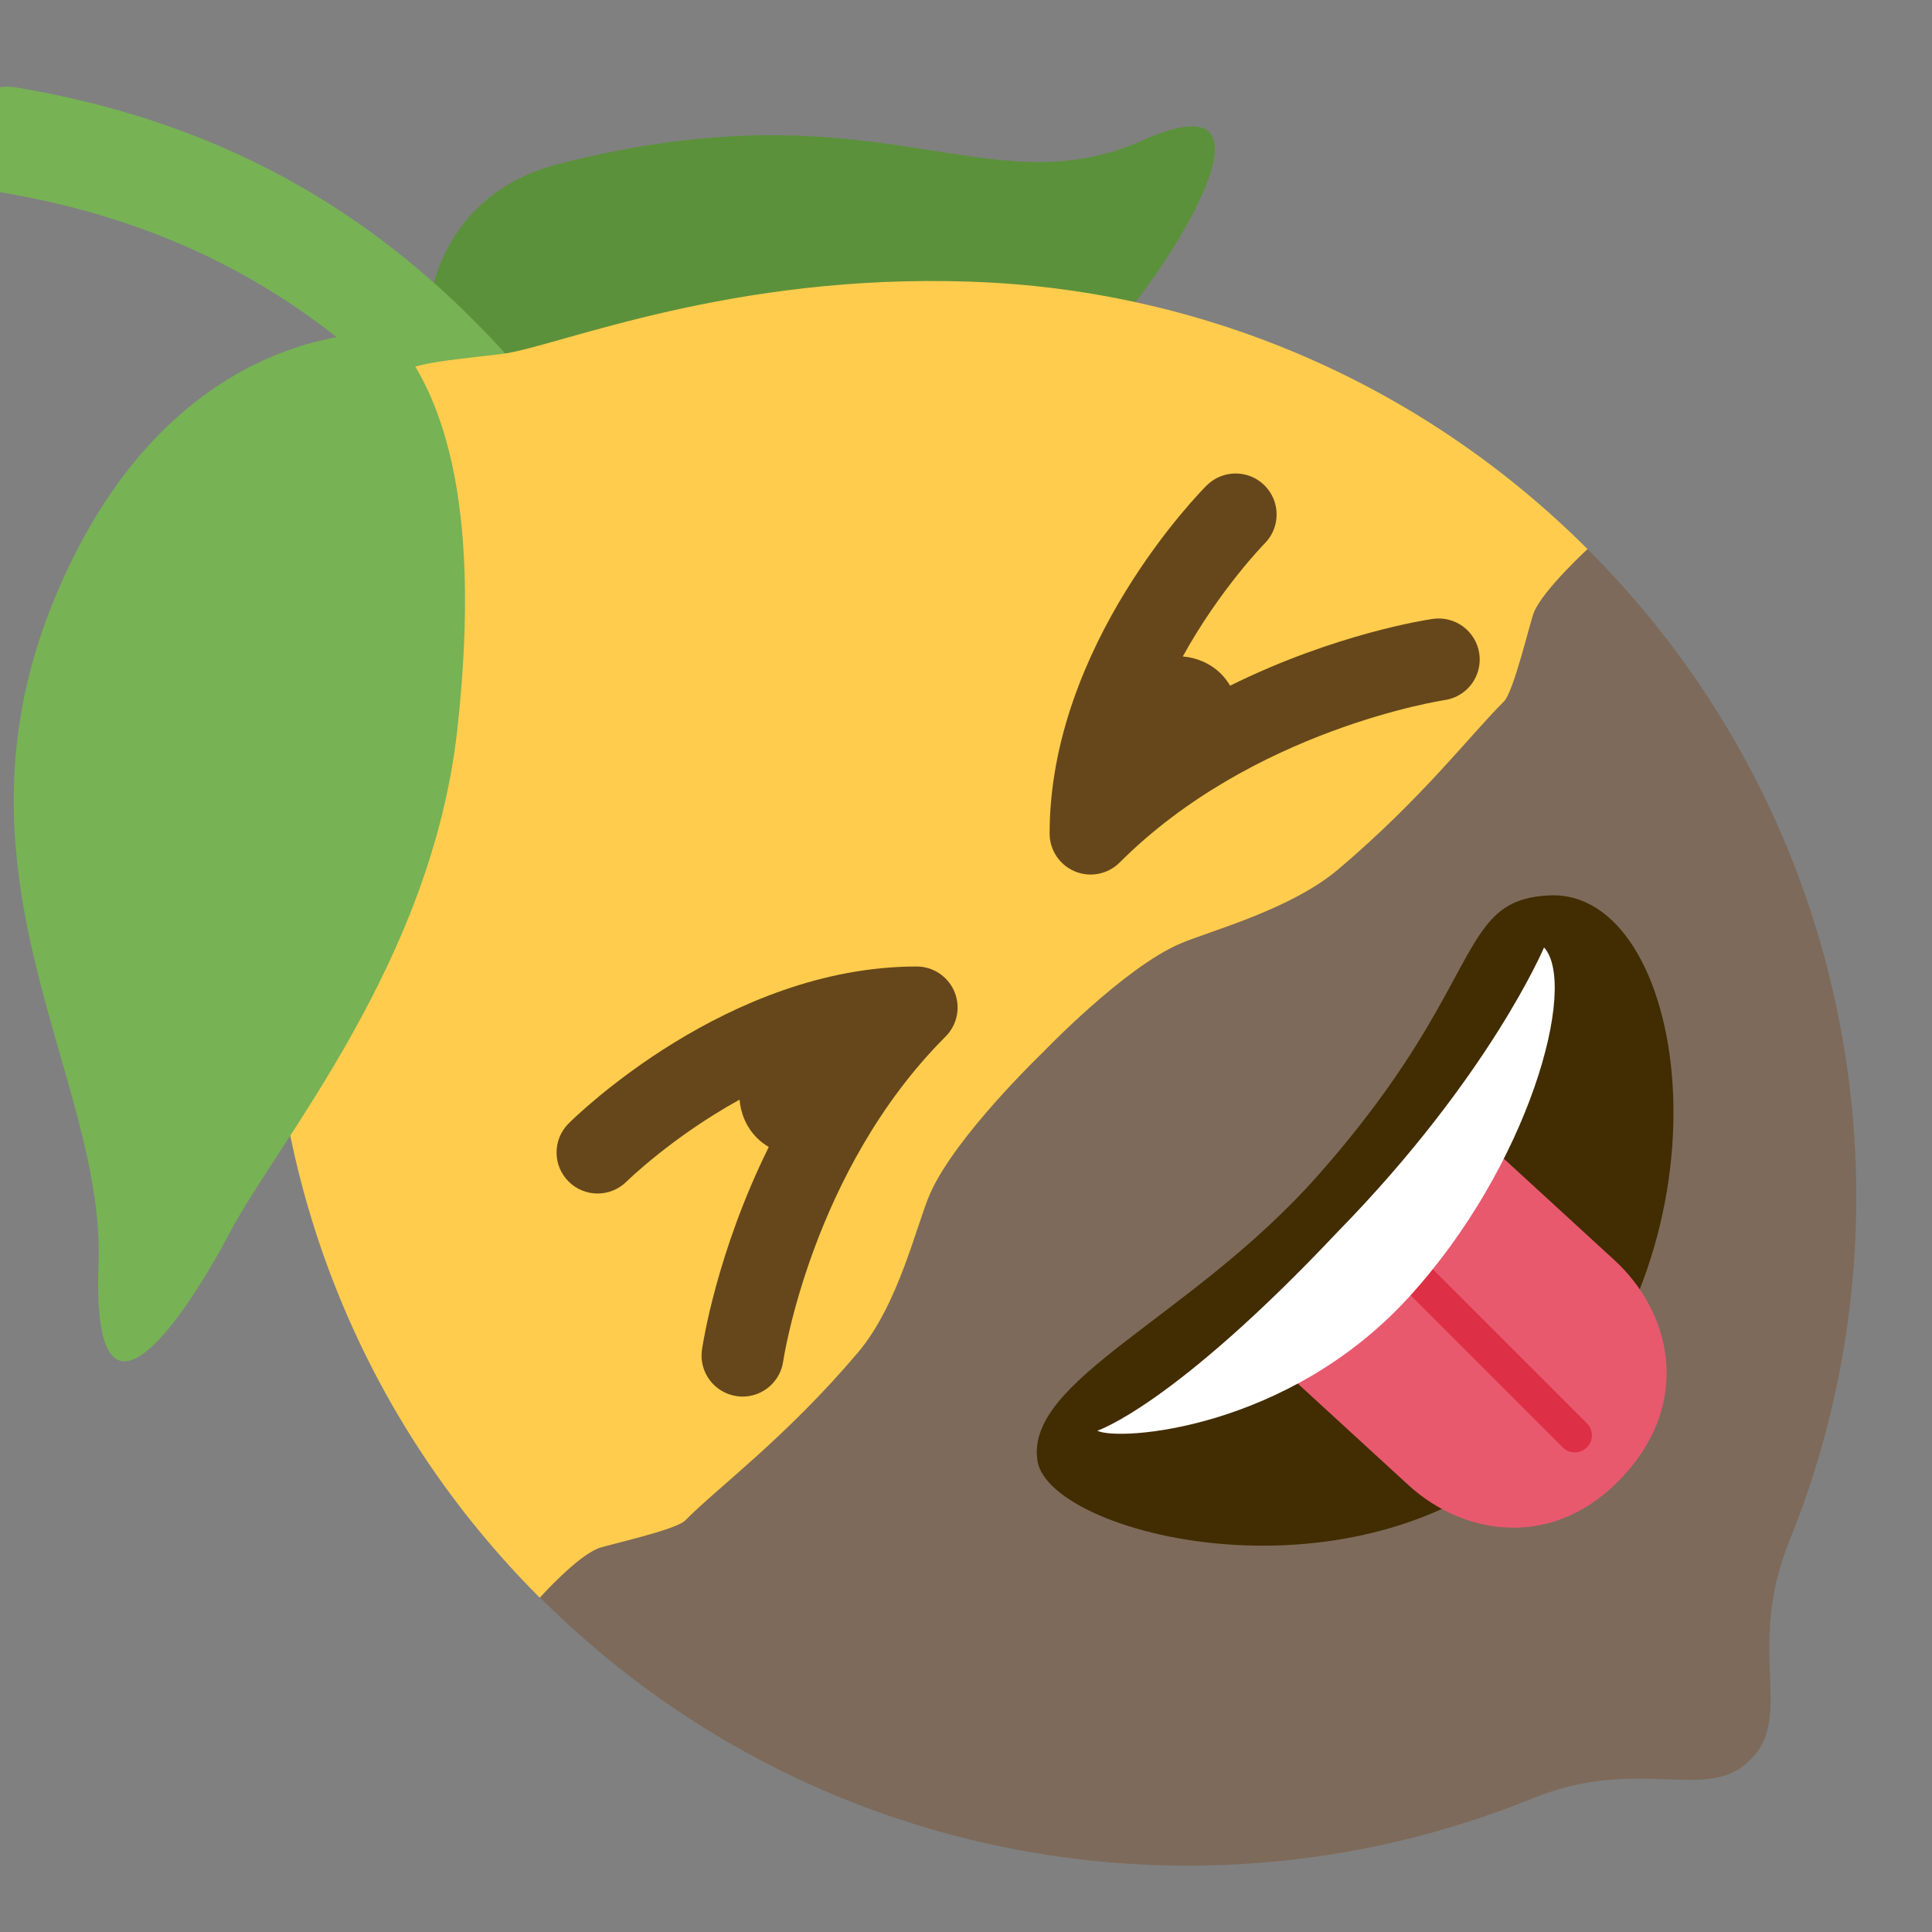 <?xml version="1.0" encoding="UTF-8" standalone="no"?>
<svg
   xmlns:serif="http://www.serif.com/"
   xmlns:dc="http://purl.org/dc/elements/1.1/"
   xmlns:cc="http://creativecommons.org/ns#"
   xmlns:rdf="http://www.w3.org/1999/02/22-rdf-syntax-ns#"
   xmlns:svg="http://www.w3.org/2000/svg"
   xmlns="http://www.w3.org/2000/svg"
   xmlns:sodipodi="http://sodipodi.sourceforge.net/DTD/sodipodi-0.dtd"
   xmlns:inkscape="http://www.inkscape.org/namespaces/inkscape"
   width="256"
   height="256"
   viewBox="0 0 67.733 67.733"
   version="1.1"
   id="svg8"
   inkscape:version="1.0 (4035a4fb49, 2020-05-01)"
   sodipodi:docname="lemon_tongue.svg"
   inkscape:export-filename="/home/akarys/Projects/PyDis/branding/emotes/lemoji/dist/lemon_tongue.png"
   inkscape:export-xdpi="96"
   inkscape:export-ydpi="96">
  <rect x="0" y="0" width="67.733" height="67.733" fill="#808080" stroke="none"/>
  <defs
     id="defs2" />
  <sodipodi:namedview
     id="base"
     pagecolor="#ffffff"
     bordercolor="#666666"
     borderopacity="1.0"
     inkscape:pageopacity="0.0"
     inkscape:pageshadow="2"
     inkscape:zoom="2.8"
     inkscape:cx="127.7953"
     inkscape:cy="127.109"
     inkscape:document-units="px"
     inkscape:current-layer="layer1"
     showgrid="false"
     inkscape:window-width="1914"
     inkscape:window-height="1006"
     inkscape:window-x="0"
     inkscape:window-y="0"
     inkscape:window-maximized="0"
     inkscape:pagecheckerboard="true"
     units="px"
     borderlayer="true"
     inkscape:document-rotation="0"
     showguides="true"
     inkscape:guide-bbox="true">
    <sodipodi:guide
       position="4.917,67.6"
       orientation="0.707,0.707"
       id="guide768" />
  </sodipodi:namedview>
  <g
     inkscape:label="lemoncette"
     inkscape:groupmode="layer"
     id="layer1"
     style="display:inline"
     transform="translate(0,-229.267)">
    <g
       transform="matrix(0.261,0,0,0.261,-1.508,230.215)"
       style="clip-rule:evenodd;fill-rule:evenodd;stroke-linejoin:round;stroke-miterlimit:2"
       id="Artboard11"
       serif:id="Artboard1">
      <g
         id="tilted"
         transform="matrix(0.144,-1.083,1.045,0.141,-26.761,237.17)">
        <g
           id="Back-leaf"
           serif:id="Back leaf"
           transform="matrix(1.126,6.306,-6.421,1.151,220.143,-2.158)">
          <path
             d="m 11.405,3.339 c 6.48,-1.275 8.453,1.265 11.655,0.084 3.202,-1.181 0.093,2.82 -0.745,3.508 -0.84,0.688 -8.141,4.809 -11.307,3.298 C 7.842,8.718 7.826,4.043 11.405,3.339 Z"
             style="fill:#5c913b;fill-rule:nonzero"
             id="path3" />
        </g>
        <g
           id="Stem"
           transform="matrix(1.232,6.285,-6.4,1.267,217.08,-5.06)">
          <path
             d="M 15.001,16 C 14.697,16 14.396,15.862 14.2,15.6 13.513,14.684 12.892,13.645 12.235,12.544 9.967,8.749 7.396,4.446 0.783,2.976 0.244,2.856 -0.096,2.322 0.024,1.783 0.144,1.243 0.678,0.905 1.217,1.024 8.671,2.68 11.599,7.581 13.952,11.519 c 0.63,1.054 1.224,2.049 1.848,2.881 0.332,0.442 0.242,1.069 -0.2,1.4 -0.18,0.135 -0.39,0.2 -0.599,0.2 z"
             style="fill:#77b255;fill-rule:nonzero"
             id="path6" />
        </g>
        <g
           id="Base">
          <g
             id="Lemon"
             transform="matrix(0.931,0.737,-0.71,0.964,99.025,-88.808)">
            <path
               d="m 127.632,51.26 c 0.228,-0.002 0.447,0.01 0.659,0.033 3.224,0.297 5.774,2.596 10.489,6.306 l 0.748,0.585 c 4.864,3.588 22.843,10.899 39.966,29.264 l 0.006,0.007 c 16.077,17.168 25.933,40.252 25.946,65.624 C 205.446,153.081 189,171 189,171 c 0,19 -32.982,61 -61.5,61 C 98.982,232 67,191 67,171 L 49.746,153.13 c 0,-25.393 9.858,-48.496 25.946,-65.675 l 0.006,-0.007 C 92.822,69.083 110.8,61.772 115.664,58.184 l 0.748,-0.585 c 4.715,-3.71 7.265,-6.009 10.489,-6.306 0.213,-0.024 0.432,-0.035 0.659,-0.033 h 0.036 z"
               style="fill:#ffcc4d"
               id="path9" />
          </g>
          <g
             id="Shape"
             transform="matrix(0.931,0.737,-0.71,0.964,99.025,-88.808)">
            <path
               d="m 49.785,153.128 c 0.504,-0.025 5.745,-0.256 7.931,0.665 0.952,0.401 7.122,4.412 8.584,4.4 4.786,-0.04 13.608,1.327 25.295,0.358 6.58,-0.545 13.782,-5.106 17.085,-6.409 6.149,-2.425 18.916,-2.138 18.916,-2.138 0,0 12.364,-0.283 18.346,2.141 3.213,1.302 10.674,5.654 17.216,6.198 11.62,0.965 19.961,-0.197 24.744,-0.158 1.462,0.012 7.91,-4 8.89,-4.402 2.359,-0.966 8.622,-0.705 8.654,-0.704 v 0.051 c 0,39.821 -24.244,74.012 -58.732,88.55 -11.265,4.749 -12.607,13.411 -19.115,13.319 -6.48,0.061 -7.837,-8.579 -19.081,-13.319 C 74.029,227.142 49.785,192.95 49.785,153.13 Z"
               style="fill:#7d6a5a"
               id="path12" />
          </g>
        </g>
        <g
           transform="matrix(1.138,6.304,-6.418,1.165,221.153,-3.962)"
           id="g19">
          <g
             id="Front-leaf"
             serif:id="Front leaf">
            <path
               d="m 8.208,6.583 c 0,0 -4.27,-0.59 -6.857,4.599 -2.587,5.188 0.582,9.125 0.29,12.653 C 1.348,27.365 3.207,25.1 4.262,23.39 5.317,21.68 8.492,18.495 9.2,14.121 9.907,9.745 9.13,7.663 8.208,6.583 Z"
               style="fill:#77b255;fill-rule:nonzero"
               id="path16" />
          </g>
        </g>
      </g>
    </g>
    <ellipse
       style="display:none;opacity:1;fill:#684601;fill-opacity:1;stroke:none;stroke-width:0.574;stroke-miterlimit:4;stroke-dasharray:1.149, 0.574;stroke-dashoffset:0;stroke-opacity:0.949;paint-order:normal"
       id="path4607"
       cx="-180.534"
       cy="202.046"
       rx="4.593"
       ry="5.721"
       transform="rotate(-47.504)"
       inkscape:label="leye" />
    <ellipse
       style="display:none;opacity:1;fill:#684601;fill-opacity:1;stroke:none;stroke-width:0.574;stroke-miterlimit:4;stroke-dasharray:1.149, 0.574;stroke-dashoffset:0;stroke-opacity:0.949;paint-order:normal"
       id="path4607-3"
       cx="-157.747"
       cy="201.466"
       rx="4.593"
       ry="5.721"
       transform="rotate(-47.504)"
       inkscape:label="reye" />
    <path
       style="display:inline;fill:#422c01;fill-opacity:1;stroke:none;stroke-width:0.08px;stroke-linecap:butt;stroke-linejoin:miter;stroke-opacity:1"
       d="m 52.292,261.502 c -1.237,1.339 -1.868,4.208 -6.091,8.978 -4.441,5.015 -10.286,7.164 -9.827,10.01 0.434,2.692 11.989,5.521 18.085,-1.133 6.531,-7.129 4.653,-18.908 -0.133,-18.699 -0.96,0.042 -1.55,0.32 -2.034,0.844 z"
       id="path4634"
       inkscape:connector-curvature="0"
       sodipodi:nodetypes="cssssc"
       inkscape:label="mouth" />
    <path
       id="path317"
       d="m 49.136,273.196 -0.66,0.714 c -1.987,2.067 -3.678,3.222 -3.678,3.222 l 4.572,4.194 c 1.97,1.807 5.145,2.301 7.555,-0.326 2.41,-2.627 1.644,-5.748 -0.326,-7.555 l -4.545,-4.169 c -0.898,1.5 -1.925,2.814 -2.918,3.92 z"
       fill="#e8596e"
       style="stroke-width:0.891" />
    <path
       id="path319"
       d="m 55.634,280.011 c 0.234,-0.233 0.234,-0.612 2.2e-5,-0.846 l -5.969,-5.969 -0.85,0.842 5.972,5.972 c 0.234,0.233 0.613,0.233 0.846,-0.001 z"
       fill="#dd2f45"
       style="stroke-width:1.097" />
    <path
       style="display:inline;fill:#ffffff;stroke:none;stroke-width:0.073px;stroke-linecap:butt;stroke-linejoin:miter;stroke-opacity:1"
       d="m 38.469,279.425 c 0.754,0.382 6.666,-0.036 10.9,-4.656 4.234,-4.621 5.969,-10.952 4.763,-12.287 0,0 -1.906,4.526 -7.237,9.973 -5.763,6.111 -8.426,6.971 -8.426,6.971 z"
       id="path4638"
       inkscape:connector-curvature="0"
       sodipodi:nodetypes="csscc"
       inkscape:label="teeth" />
    <path
       id="path315"
       d="m 50.234,250.964 c -0.202,0.029 -3.413,0.513 -7.107,2.341 -0.09,-0.143 -0.19,-0.283 -0.315,-0.409 -0.375,-0.375 -0.856,-0.573 -1.345,-0.615 1.304,-2.361 2.845,-3.935 2.872,-3.962 0.558,-0.562 0.557,-1.472 -0.005,-2.033 -0.561,-0.559 -1.469,-0.56 -2.031,0.001 -0.225,0.225 -5.504,5.581 -5.505,12.202 1.1e-4,0.582 0.35,1.106 0.888,1.329 0.536,0.223 1.156,0.099 1.567,-0.312 4.667,-4.667 11.323,-5.684 11.39,-5.694 0.319,-0.047 0.599,-0.194 0.811,-0.406 0.31,-0.31 0.474,-0.757 0.408,-1.223 -0.115,-0.786 -0.842,-1.33 -1.627,-1.218 z m -18.099,12.187 c -6.619,0 -11.977,5.28 -12.202,5.505 -0.561,0.561 -0.561,1.47 -10e-4,2.031 0.56,0.562 1.47,0.563 2.034,0.004 0.027,-0.027 1.6,-1.569 3.962,-2.872 0.041,0.49 0.239,0.971 0.614,1.346 0.125,0.125 0.264,0.226 0.41,0.314 -1.828,3.695 -2.312,6.906 -2.342,7.108 -0.113,0.786 0.434,1.514 1.22,1.627 0.466,0.067 0.912,-0.099 1.221,-0.408 0.211,-0.211 0.36,-0.492 0.406,-0.812 0.011,-0.065 1.004,-6.698 5.694,-11.388 0.411,-0.411 0.534,-1.03 0.312,-1.567 -0.223,-0.538 -0.747,-0.888 -1.329,-0.888 z"
       fill="#66471b"
       style="stroke-width:1.438"
       sodipodi:nodetypes="ccsccssccscsccccscccscccscsccc" />
  </g>
</svg>
